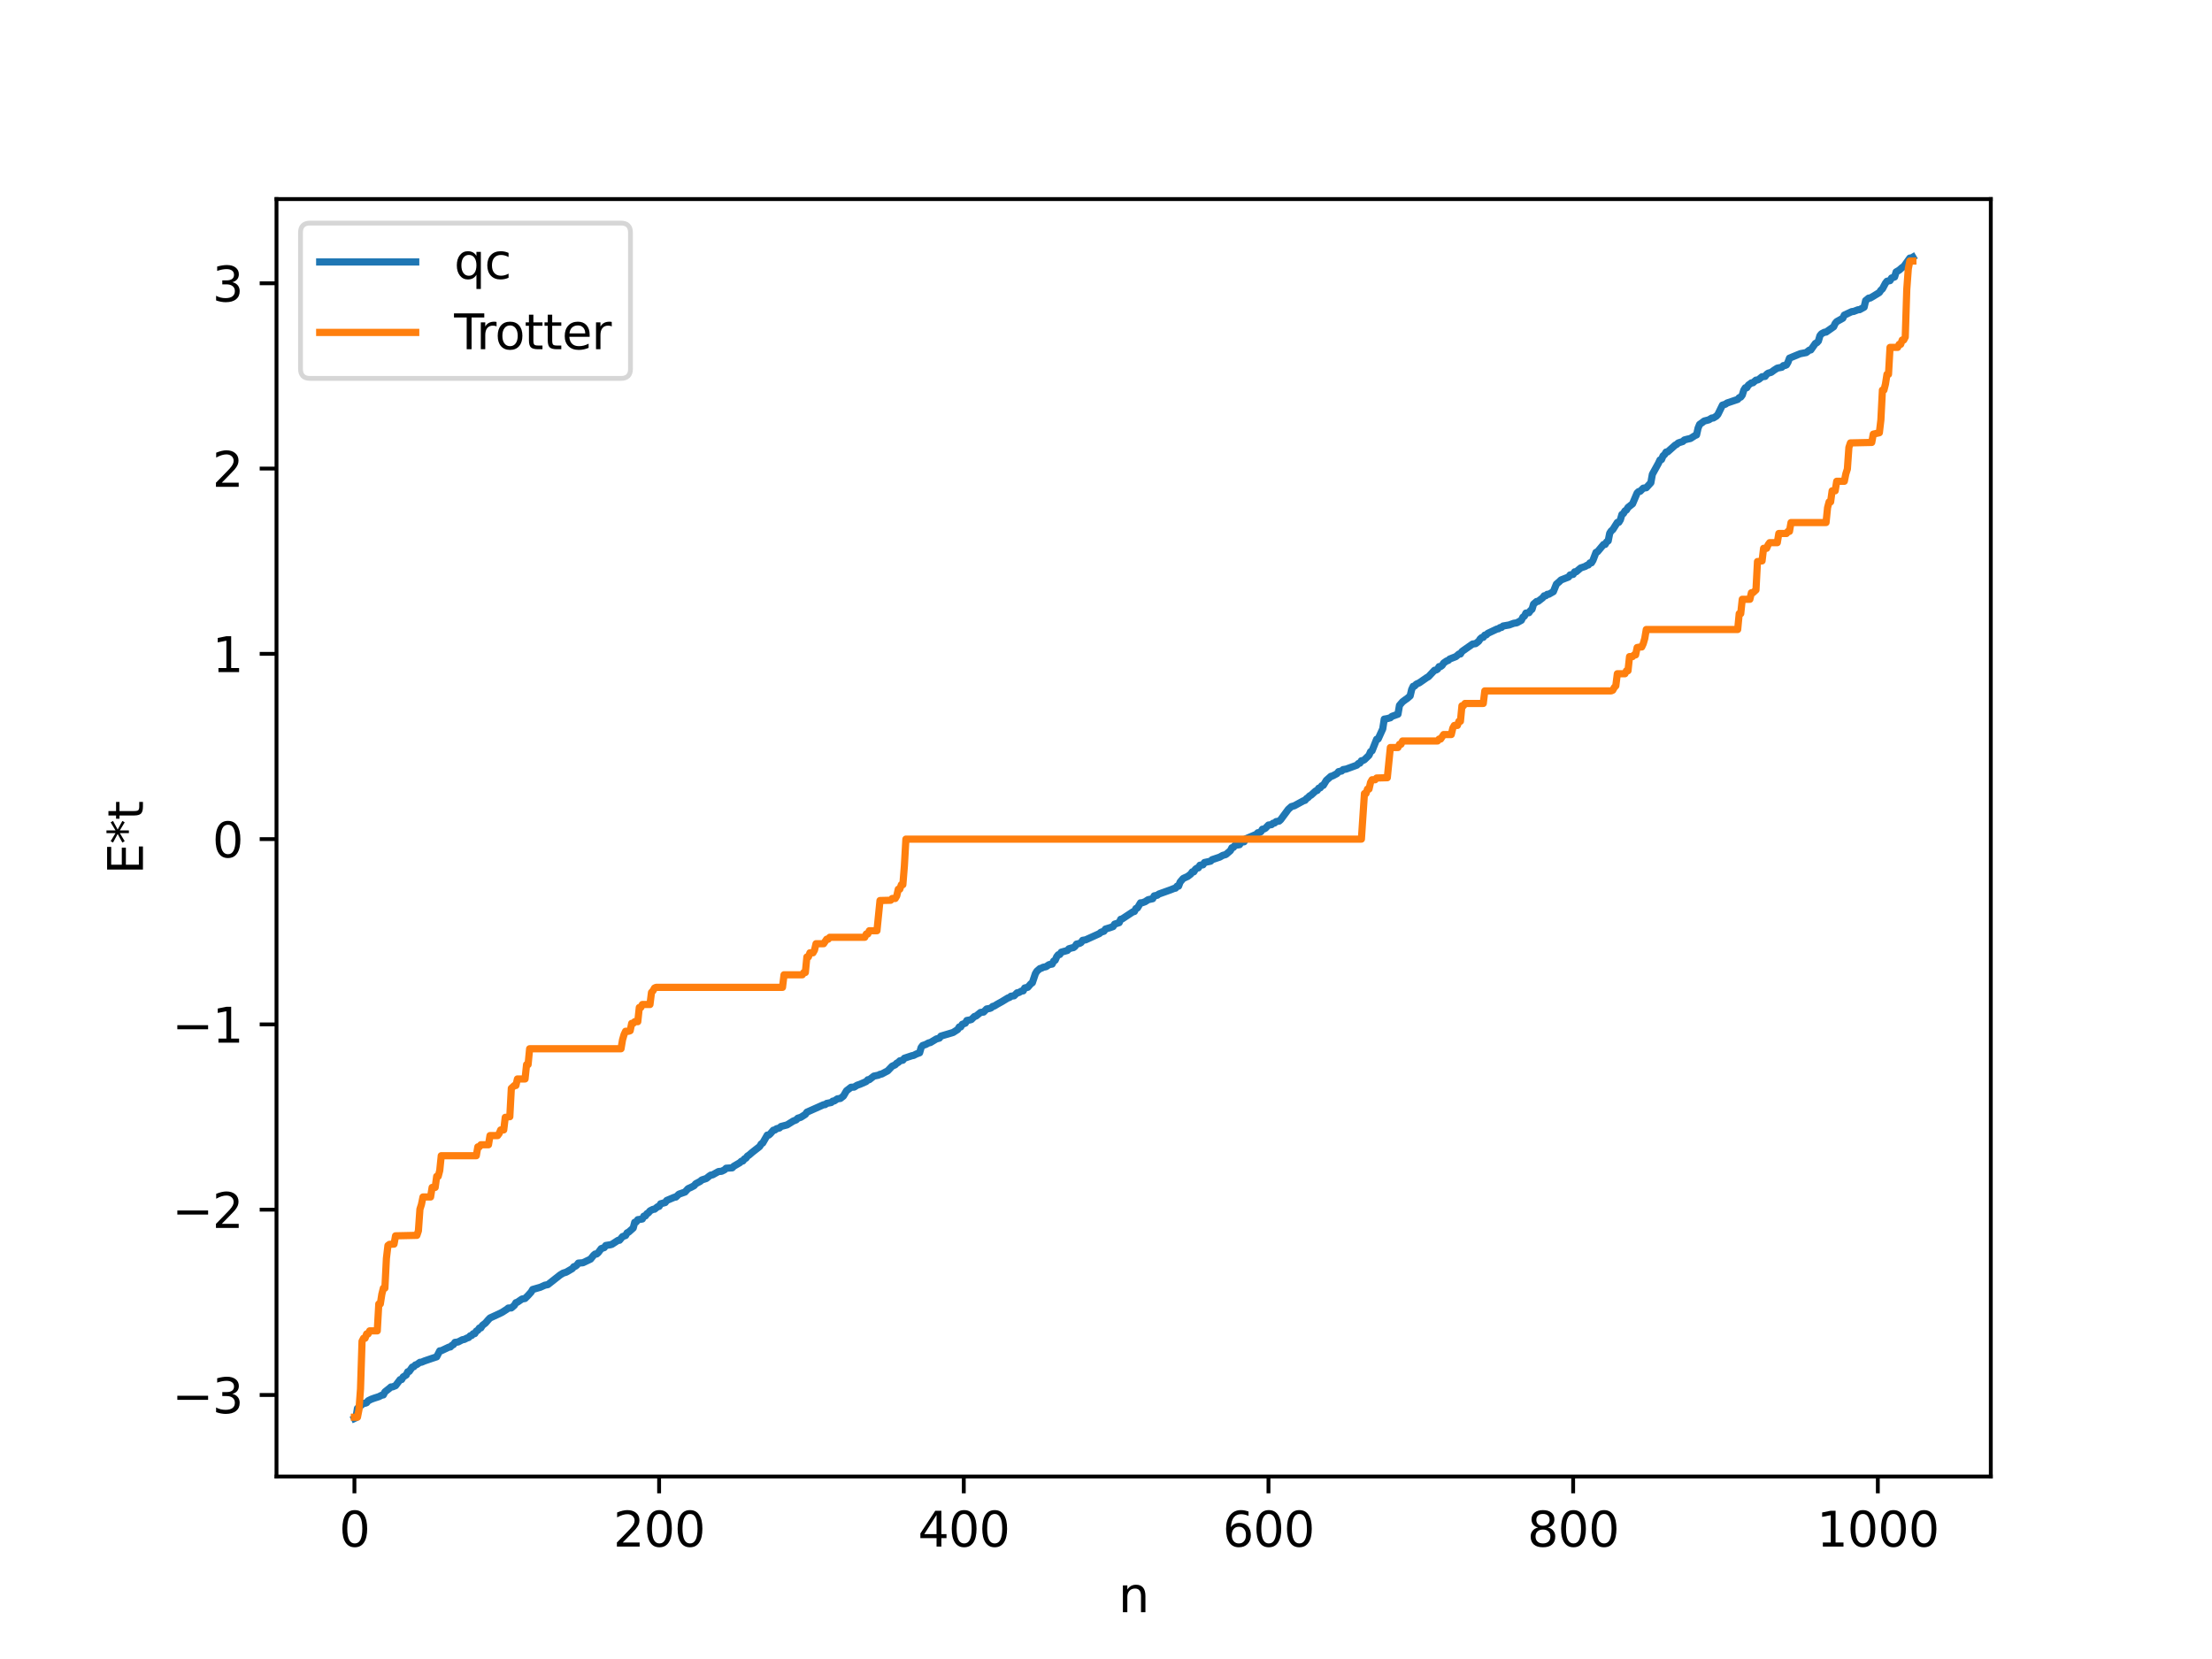 <?xml version="1.0" encoding="utf-8" standalone="no"?>
<!DOCTYPE svg PUBLIC "-//W3C//DTD SVG 1.1//EN"
  "http://www.w3.org/Graphics/SVG/1.1/DTD/svg11.dtd">
<svg xmlns:xlink="http://www.w3.org/1999/xlink" width="460.8pt" height="345.6pt" viewBox="0 0 460.8 345.6" xmlns="http://www.w3.org/2000/svg" version="1.1">
 <defs>
  <style type="text/css">*{stroke-linejoin: round; stroke-linecap: butt}</style>
 </defs>
 <g id="figure_1">
  <g id="patch_1">
   <path d="M 0 345.6 
L 460.8 345.6 
L 460.8 0 
L 0 0 
z
" style="fill: #ffffff"/>
  </g>
  <g id="axes_1">
   <g id="patch_2">
    <path d="M 57.6 307.584 
L 414.72 307.584 
L 414.72 41.472 
L 57.6 41.472 
z
" style="fill: #ffffff"/>
   </g>
   <g id="matplotlib.axis_1">
    <g id="xtick_1">
     <g id="line2d_1">
      <defs>
       <path id="m37f52a5fb8" d="M 0 0 
L 0 3.5 
" style="stroke: #000000; stroke-width: 0.8"/>
      </defs>
      <g>
       <use xlink:href="#m37f52a5fb8" x="73.833" y="307.584" style="stroke: #000000; stroke-width: 0.8"/>
      </g>
     </g>
     <g id="text_1">
      <!-- 0 -->
      <g transform="translate(70.651 322.182) scale(0.1 -0.1)">
       <defs>
        <path id="DejaVuSans-30" d="M 2034 4250 
Q 1547 4250 1301 3770 
Q 1056 3291 1056 2328 
Q 1056 1369 1301 889 
Q 1547 409 2034 409 
Q 2525 409 2770 889 
Q 3016 1369 3016 2328 
Q 3016 3291 2770 3770 
Q 2525 4250 2034 4250 
z
M 2034 4750 
Q 2819 4750 3233 4129 
Q 3647 3509 3647 2328 
Q 3647 1150 3233 529 
Q 2819 -91 2034 -91 
Q 1250 -91 836 529 
Q 422 1150 422 2328 
Q 422 3509 836 4129 
Q 1250 4750 2034 4750 
z
" transform="scale(0.016)"/>
       </defs>
       <use xlink:href="#DejaVuSans-30"/>
      </g>
     </g>
    </g>
    <g id="xtick_2">
     <g id="line2d_2">
      <g>
       <use xlink:href="#m37f52a5fb8" x="137.304" y="307.584" style="stroke: #000000; stroke-width: 0.8"/>
      </g>
     </g>
     <g id="text_2">
      <!-- 200 -->
      <g transform="translate(127.76 322.182) scale(0.1 -0.1)">
       <defs>
        <path id="DejaVuSans-32" d="M 1228 531 
L 3431 531 
L 3431 0 
L 469 0 
L 469 531 
Q 828 903 1448 1529 
Q 2069 2156 2228 2338 
Q 2531 2678 2651 2914 
Q 2772 3150 2772 3378 
Q 2772 3750 2511 3984 
Q 2250 4219 1831 4219 
Q 1534 4219 1204 4116 
Q 875 4013 500 3803 
L 500 4441 
Q 881 4594 1212 4672 
Q 1544 4750 1819 4750 
Q 2544 4750 2975 4387 
Q 3406 4025 3406 3419 
Q 3406 3131 3298 2873 
Q 3191 2616 2906 2266 
Q 2828 2175 2409 1742 
Q 1991 1309 1228 531 
z
" transform="scale(0.016)"/>
       </defs>
       <use xlink:href="#DejaVuSans-32"/>
       <use xlink:href="#DejaVuSans-30" x="63.623"/>
       <use xlink:href="#DejaVuSans-30" x="127.246"/>
      </g>
     </g>
    </g>
    <g id="xtick_3">
     <g id="line2d_3">
      <g>
       <use xlink:href="#m37f52a5fb8" x="200.775" y="307.584" style="stroke: #000000; stroke-width: 0.8"/>
      </g>
     </g>
     <g id="text_3">
      <!-- 400 -->
      <g transform="translate(191.231 322.182) scale(0.1 -0.1)">
       <defs>
        <path id="DejaVuSans-34" d="M 2419 4116 
L 825 1625 
L 2419 1625 
L 2419 4116 
z
M 2253 4666 
L 3047 4666 
L 3047 1625 
L 3713 1625 
L 3713 1100 
L 3047 1100 
L 3047 0 
L 2419 0 
L 2419 1100 
L 313 1100 
L 313 1709 
L 2253 4666 
z
" transform="scale(0.016)"/>
       </defs>
       <use xlink:href="#DejaVuSans-34"/>
       <use xlink:href="#DejaVuSans-30" x="63.623"/>
       <use xlink:href="#DejaVuSans-30" x="127.246"/>
      </g>
     </g>
    </g>
    <g id="xtick_4">
     <g id="line2d_4">
      <g>
       <use xlink:href="#m37f52a5fb8" x="264.246" y="307.584" style="stroke: #000000; stroke-width: 0.8"/>
      </g>
     </g>
     <g id="text_4">
      <!-- 600 -->
      <g transform="translate(254.702 322.182) scale(0.1 -0.1)">
       <defs>
        <path id="DejaVuSans-36" d="M 2113 2584 
Q 1688 2584 1439 2293 
Q 1191 2003 1191 1497 
Q 1191 994 1439 701 
Q 1688 409 2113 409 
Q 2538 409 2786 701 
Q 3034 994 3034 1497 
Q 3034 2003 2786 2293 
Q 2538 2584 2113 2584 
z
M 3366 4563 
L 3366 3988 
Q 3128 4100 2886 4159 
Q 2644 4219 2406 4219 
Q 1781 4219 1451 3797 
Q 1122 3375 1075 2522 
Q 1259 2794 1537 2939 
Q 1816 3084 2150 3084 
Q 2853 3084 3261 2657 
Q 3669 2231 3669 1497 
Q 3669 778 3244 343 
Q 2819 -91 2113 -91 
Q 1303 -91 875 529 
Q 447 1150 447 2328 
Q 447 3434 972 4092 
Q 1497 4750 2381 4750 
Q 2619 4750 2861 4703 
Q 3103 4656 3366 4563 
z
" transform="scale(0.016)"/>
       </defs>
       <use xlink:href="#DejaVuSans-36"/>
       <use xlink:href="#DejaVuSans-30" x="63.623"/>
       <use xlink:href="#DejaVuSans-30" x="127.246"/>
      </g>
     </g>
    </g>
    <g id="xtick_5">
     <g id="line2d_5">
      <g>
       <use xlink:href="#m37f52a5fb8" x="327.717" y="307.584" style="stroke: #000000; stroke-width: 0.8"/>
      </g>
     </g>
     <g id="text_5">
      <!-- 800 -->
      <g transform="translate(318.173 322.182) scale(0.1 -0.1)">
       <defs>
        <path id="DejaVuSans-38" d="M 2034 2216 
Q 1584 2216 1326 1975 
Q 1069 1734 1069 1313 
Q 1069 891 1326 650 
Q 1584 409 2034 409 
Q 2484 409 2743 651 
Q 3003 894 3003 1313 
Q 3003 1734 2745 1975 
Q 2488 2216 2034 2216 
z
M 1403 2484 
Q 997 2584 770 2862 
Q 544 3141 544 3541 
Q 544 4100 942 4425 
Q 1341 4750 2034 4750 
Q 2731 4750 3128 4425 
Q 3525 4100 3525 3541 
Q 3525 3141 3298 2862 
Q 3072 2584 2669 2484 
Q 3125 2378 3379 2068 
Q 3634 1759 3634 1313 
Q 3634 634 3220 271 
Q 2806 -91 2034 -91 
Q 1263 -91 848 271 
Q 434 634 434 1313 
Q 434 1759 690 2068 
Q 947 2378 1403 2484 
z
M 1172 3481 
Q 1172 3119 1398 2916 
Q 1625 2713 2034 2713 
Q 2441 2713 2670 2916 
Q 2900 3119 2900 3481 
Q 2900 3844 2670 4047 
Q 2441 4250 2034 4250 
Q 1625 4250 1398 4047 
Q 1172 3844 1172 3481 
z
" transform="scale(0.016)"/>
       </defs>
       <use xlink:href="#DejaVuSans-38"/>
       <use xlink:href="#DejaVuSans-30" x="63.623"/>
       <use xlink:href="#DejaVuSans-30" x="127.246"/>
      </g>
     </g>
    </g>
    <g id="xtick_6">
     <g id="line2d_6">
      <g>
       <use xlink:href="#m37f52a5fb8" x="391.188" y="307.584" style="stroke: #000000; stroke-width: 0.8"/>
      </g>
     </g>
     <g id="text_6">
      <!-- 1000 -->
      <g transform="translate(378.463 322.182) scale(0.1 -0.1)">
       <defs>
        <path id="DejaVuSans-31" d="M 794 531 
L 1825 531 
L 1825 4091 
L 703 3866 
L 703 4441 
L 1819 4666 
L 2450 4666 
L 2450 531 
L 3481 531 
L 3481 0 
L 794 0 
L 794 531 
z
" transform="scale(0.016)"/>
       </defs>
       <use xlink:href="#DejaVuSans-31"/>
       <use xlink:href="#DejaVuSans-30" x="63.623"/>
       <use xlink:href="#DejaVuSans-30" x="127.246"/>
       <use xlink:href="#DejaVuSans-30" x="190.869"/>
      </g>
     </g>
    </g>
    <g id="text_7">
     <!-- n -->
     <g transform="translate(232.991 335.861) scale(0.1 -0.1)">
      <defs>
       <path id="DejaVuSans-6e" d="M 3513 2113 
L 3513 0 
L 2938 0 
L 2938 2094 
Q 2938 2591 2744 2837 
Q 2550 3084 2163 3084 
Q 1697 3084 1428 2787 
Q 1159 2491 1159 1978 
L 1159 0 
L 581 0 
L 581 3500 
L 1159 3500 
L 1159 2956 
Q 1366 3272 1645 3428 
Q 1925 3584 2291 3584 
Q 2894 3584 3203 3211 
Q 3513 2838 3513 2113 
z
" transform="scale(0.016)"/>
      </defs>
      <use xlink:href="#DejaVuSans-6e"/>
     </g>
    </g>
   </g>
   <g id="matplotlib.axis_2">
    <g id="ytick_1">
     <g id="line2d_7">
      <defs>
       <path id="m33315c668c" d="M 0 0 
L -3.5 0 
" style="stroke: #000000; stroke-width: 0.8"/>
      </defs>
      <g>
       <use xlink:href="#m33315c668c" x="57.6" y="290.599" style="stroke: #000000; stroke-width: 0.8"/>
      </g>
     </g>
     <g id="text_8">
      <!-- −3 -->
      <g transform="translate(35.858 294.398) scale(0.1 -0.1)">
       <defs>
        <path id="DejaVuSans-2212" d="M 678 2272 
L 4684 2272 
L 4684 1741 
L 678 1741 
L 678 2272 
z
" transform="scale(0.016)"/>
        <path id="DejaVuSans-33" d="M 2597 2516 
Q 3050 2419 3304 2112 
Q 3559 1806 3559 1356 
Q 3559 666 3084 287 
Q 2609 -91 1734 -91 
Q 1441 -91 1130 -33 
Q 819 25 488 141 
L 488 750 
Q 750 597 1062 519 
Q 1375 441 1716 441 
Q 2309 441 2620 675 
Q 2931 909 2931 1356 
Q 2931 1769 2642 2001 
Q 2353 2234 1838 2234 
L 1294 2234 
L 1294 2753 
L 1863 2753 
Q 2328 2753 2575 2939 
Q 2822 3125 2822 3475 
Q 2822 3834 2567 4026 
Q 2313 4219 1838 4219 
Q 1578 4219 1281 4162 
Q 984 4106 628 3988 
L 628 4550 
Q 988 4650 1302 4700 
Q 1616 4750 1894 4750 
Q 2613 4750 3031 4423 
Q 3450 4097 3450 3541 
Q 3450 3153 3228 2886 
Q 3006 2619 2597 2516 
z
" transform="scale(0.016)"/>
       </defs>
       <use xlink:href="#DejaVuSans-2212"/>
       <use xlink:href="#DejaVuSans-33" x="83.789"/>
      </g>
     </g>
    </g>
    <g id="ytick_2">
     <g id="line2d_8">
      <g>
       <use xlink:href="#m33315c668c" x="57.6" y="252.001" style="stroke: #000000; stroke-width: 0.8"/>
      </g>
     </g>
     <g id="text_9">
      <!-- −2 -->
      <g transform="translate(35.858 255.8) scale(0.1 -0.1)">
       <use xlink:href="#DejaVuSans-2212"/>
       <use xlink:href="#DejaVuSans-32" x="83.789"/>
      </g>
     </g>
    </g>
    <g id="ytick_3">
     <g id="line2d_9">
      <g>
       <use xlink:href="#m33315c668c" x="57.6" y="213.403" style="stroke: #000000; stroke-width: 0.8"/>
      </g>
     </g>
     <g id="text_10">
      <!-- −1 -->
      <g transform="translate(35.858 217.202) scale(0.1 -0.1)">
       <use xlink:href="#DejaVuSans-2212"/>
       <use xlink:href="#DejaVuSans-31" x="83.789"/>
      </g>
     </g>
    </g>
    <g id="ytick_4">
     <g id="line2d_10">
      <g>
       <use xlink:href="#m33315c668c" x="57.6" y="174.805" style="stroke: #000000; stroke-width: 0.8"/>
      </g>
     </g>
     <g id="text_11">
      <!-- 0 -->
      <g transform="translate(44.237 178.604) scale(0.1 -0.1)">
       <use xlink:href="#DejaVuSans-30"/>
      </g>
     </g>
    </g>
    <g id="ytick_5">
     <g id="line2d_11">
      <g>
       <use xlink:href="#m33315c668c" x="57.6" y="136.207" style="stroke: #000000; stroke-width: 0.8"/>
      </g>
     </g>
     <g id="text_12">
      <!-- 1 -->
      <g transform="translate(44.237 140.006) scale(0.1 -0.1)">
       <use xlink:href="#DejaVuSans-31"/>
      </g>
     </g>
    </g>
    <g id="ytick_6">
     <g id="line2d_12">
      <g>
       <use xlink:href="#m33315c668c" x="57.6" y="97.609" style="stroke: #000000; stroke-width: 0.8"/>
      </g>
     </g>
     <g id="text_13">
      <!-- 2 -->
      <g transform="translate(44.237 101.408) scale(0.1 -0.1)">
       <use xlink:href="#DejaVuSans-32"/>
      </g>
     </g>
    </g>
    <g id="ytick_7">
     <g id="line2d_13">
      <g>
       <use xlink:href="#m33315c668c" x="57.6" y="59.01" style="stroke: #000000; stroke-width: 0.8"/>
      </g>
     </g>
     <g id="text_14">
      <!-- 3 -->
      <g transform="translate(44.237 62.81) scale(0.1 -0.1)">
       <use xlink:href="#DejaVuSans-33"/>
      </g>
     </g>
    </g>
    <g id="text_15">
     <!-- E*t -->
     <g transform="translate(29.778 182.148) rotate(-90) scale(0.1 -0.1)">
      <defs>
       <path id="DejaVuSans-45" d="M 628 4666 
L 3578 4666 
L 3578 4134 
L 1259 4134 
L 1259 2753 
L 3481 2753 
L 3481 2222 
L 1259 2222 
L 1259 531 
L 3634 531 
L 3634 0 
L 628 0 
L 628 4666 
z
" transform="scale(0.016)"/>
       <path id="DejaVuSans-2a" d="M 3009 3897 
L 1888 3291 
L 3009 2681 
L 2828 2375 
L 1778 3009 
L 1778 1831 
L 1422 1831 
L 1422 3009 
L 372 2375 
L 191 2681 
L 1313 3291 
L 191 3897 
L 372 4206 
L 1422 3572 
L 1422 4750 
L 1778 4750 
L 1778 3572 
L 2828 4206 
L 3009 3897 
z
" transform="scale(0.016)"/>
       <path id="DejaVuSans-74" d="M 1172 4494 
L 1172 3500 
L 2356 3500 
L 2356 3053 
L 1172 3053 
L 1172 1153 
Q 1172 725 1289 603 
Q 1406 481 1766 481 
L 2356 481 
L 2356 0 
L 1766 0 
Q 1100 0 847 248 
Q 594 497 594 1153 
L 594 3053 
L 172 3053 
L 172 3500 
L 594 3500 
L 594 4494 
L 1172 4494 
z
" transform="scale(0.016)"/>
      </defs>
      <use xlink:href="#DejaVuSans-45"/>
      <use xlink:href="#DejaVuSans-2a" x="63.184"/>
      <use xlink:href="#DejaVuSans-74" x="113.184"/>
     </g>
    </g>
   </g>
   <g id="line2d_14">
    <path d="M 73.833 295.488 
L 74.15 295.339 
L 74.467 293.381 
L 75.737 292.333 
L 76.054 292.329 
L 76.372 292.208 
L 76.689 291.811 
L 77.324 291.492 
L 77.958 291.26 
L 78.91 290.955 
L 79.545 290.636 
L 79.862 290.583 
L 80.18 289.961 
L 81.132 289.209 
L 81.449 288.929 
L 81.767 288.915 
L 82.401 288.659 
L 83.353 287.4 
L 83.671 287.381 
L 83.988 286.832 
L 84.623 286.439 
L 84.94 285.765 
L 85.258 285.685 
L 85.892 284.783 
L 86.21 284.706 
L 86.527 284.349 
L 86.844 284.251 
L 87.479 283.791 
L 87.796 283.778 
L 88.431 283.509 
L 89.7 283.073 
L 90.97 282.649 
L 91.605 281.407 
L 91.922 281.386 
L 93.509 280.634 
L 93.826 280.59 
L 94.143 280.261 
L 94.461 280.104 
L 94.778 279.641 
L 95.413 279.565 
L 96.365 279.071 
L 96.682 279.045 
L 97.317 278.724 
L 97.634 278.63 
L 97.952 278.275 
L 98.269 278.201 
L 98.586 277.838 
L 98.904 277.818 
L 99.221 277.289 
L 99.539 277.127 
L 99.856 276.658 
L 100.173 276.63 
L 100.491 276.111 
L 101.125 275.622 
L 101.76 274.89 
L 102.077 274.56 
L 103.981 273.684 
L 104.616 273.37 
L 105.568 272.756 
L 105.886 272.493 
L 106.52 272.464 
L 107.155 271.924 
L 107.472 271.371 
L 107.79 271.267 
L 108.742 270.609 
L 109.377 270.496 
L 110.011 269.863 
L 110.646 269.159 
L 110.963 268.622 
L 112.55 268.164 
L 113.502 267.733 
L 114.137 267.604 
L 116.676 265.603 
L 117.31 265.215 
L 117.945 265.018 
L 119.215 264.281 
L 119.532 263.883 
L 119.849 263.788 
L 120.167 263.544 
L 120.484 263.129 
L 121.436 263.051 
L 123.023 262.297 
L 123.658 261.506 
L 123.975 261.236 
L 124.292 261.229 
L 124.61 260.958 
L 125.244 260.11 
L 125.879 259.898 
L 126.196 259.457 
L 127.148 259.303 
L 127.466 259.219 
L 128.735 258.393 
L 129.053 258.367 
L 129.687 257.605 
L 130.322 257.381 
L 130.639 256.818 
L 130.957 256.67 
L 131.909 255.82 
L 132.226 254.619 
L 132.543 254.55 
L 132.861 254.08 
L 133.496 253.995 
L 133.813 253.934 
L 134.13 253.338 
L 134.448 253.301 
L 134.765 252.827 
L 135.082 252.664 
L 135.4 252.249 
L 136.034 251.924 
L 136.352 251.901 
L 136.986 251.39 
L 137.304 251.317 
L 137.621 250.772 
L 138.573 250.512 
L 138.891 250.081 
L 140.477 249.41 
L 140.795 249.368 
L 141.429 248.77 
L 142.699 248.323 
L 143.334 247.625 
L 143.968 247.337 
L 144.603 247.001 
L 144.92 246.604 
L 145.872 246.098 
L 146.19 245.809 
L 147.142 245.501 
L 147.777 244.986 
L 148.094 244.781 
L 148.411 244.758 
L 149.681 244.05 
L 150.315 244.001 
L 150.95 243.684 
L 151.267 243.363 
L 152.537 243.28 
L 152.854 242.953 
L 154.124 242.21 
L 154.441 241.91 
L 154.758 241.849 
L 155.076 241.419 
L 155.393 241.272 
L 155.71 240.828 
L 156.028 240.634 
L 156.662 240.084 
L 158.249 238.842 
L 158.567 238.309 
L 158.884 238.116 
L 159.836 236.462 
L 160.153 236.456 
L 160.471 236.179 
L 161.105 235.443 
L 161.423 235.404 
L 161.74 235.142 
L 162.375 234.979 
L 162.692 234.669 
L 163.962 234.336 
L 165.231 233.544 
L 165.866 233.293 
L 166.183 232.952 
L 166.818 232.754 
L 167.77 232.149 
L 168.087 231.687 
L 171.578 230.131 
L 171.896 230.113 
L 172.213 229.863 
L 173.165 229.672 
L 173.482 229.388 
L 173.8 229.343 
L 174.434 228.914 
L 175.069 228.824 
L 175.704 228.329 
L 176.339 227.229 
L 177.291 226.495 
L 177.925 226.463 
L 178.56 226.072 
L 179.195 225.853 
L 180.464 225.296 
L 180.781 224.933 
L 181.099 224.91 
L 182.051 224.169 
L 183.003 223.977 
L 183.32 223.792 
L 183.638 223.757 
L 184.59 223.251 
L 184.907 223.096 
L 185.859 222.099 
L 186.494 221.817 
L 186.811 221.465 
L 187.129 221.331 
L 187.446 220.989 
L 188.081 220.858 
L 188.398 220.448 
L 189.985 219.921 
L 190.302 219.868 
L 190.937 219.549 
L 191.572 219.318 
L 191.889 218.215 
L 192.206 217.801 
L 192.841 217.584 
L 193.476 217.241 
L 193.793 217.196 
L 195.062 216.434 
L 195.697 216.258 
L 196.015 215.837 
L 198.553 215.08 
L 199.505 214.469 
L 199.823 213.934 
L 200.14 213.926 
L 200.458 213.384 
L 201.092 213.149 
L 201.41 212.582 
L 202.044 212.474 
L 202.362 212.377 
L 202.996 211.749 
L 203.314 211.673 
L 204.266 210.91 
L 204.9 210.831 
L 205.535 210.184 
L 206.17 210.077 
L 206.487 209.946 
L 206.805 209.647 
L 207.122 209.58 
L 207.757 209.189 
L 208.709 208.662 
L 209.978 207.889 
L 210.296 207.797 
L 210.613 207.527 
L 211.248 207.445 
L 211.882 206.821 
L 212.2 206.792 
L 212.834 206.437 
L 213.152 206.413 
L 213.469 205.807 
L 214.104 205.671 
L 214.739 204.944 
L 215.056 204.721 
L 215.691 202.834 
L 216.008 202.316 
L 216.643 201.767 
L 216.96 201.696 
L 217.277 201.51 
L 217.912 201.376 
L 218.547 200.943 
L 219.181 200.836 
L 219.499 200.21 
L 219.816 200.036 
L 220.134 199.304 
L 220.451 198.901 
L 220.768 198.838 
L 221.086 198.353 
L 222.355 198.001 
L 222.672 197.644 
L 223.307 197.46 
L 223.624 197.404 
L 223.942 197.16 
L 224.259 196.672 
L 224.894 196.526 
L 225.211 196.348 
L 225.529 195.891 
L 226.163 195.786 
L 229.02 194.487 
L 229.337 194.201 
L 229.972 193.994 
L 230.289 193.537 
L 231.241 193.249 
L 231.876 193.022 
L 232.193 192.516 
L 233.145 192.206 
L 233.462 191.504 
L 233.78 191.421 
L 236.001 189.955 
L 236.319 189.879 
L 236.636 189.259 
L 236.953 189.141 
L 237.588 188.078 
L 237.905 188.074 
L 238.54 187.846 
L 239.175 187.427 
L 240.127 187.217 
L 240.444 186.625 
L 241.079 186.496 
L 241.396 186.25 
L 243.935 185.339 
L 244.57 185.078 
L 244.887 185.018 
L 245.205 184.603 
L 245.522 184.598 
L 245.839 183.751 
L 246.474 183.005 
L 247.426 182.57 
L 248.061 182.081 
L 248.378 181.622 
L 248.696 181.613 
L 249.013 181.092 
L 249.33 180.853 
L 249.648 180.789 
L 249.965 180.243 
L 250.6 180.158 
L 250.917 179.673 
L 252.186 179.4 
L 252.504 179.087 
L 254.091 178.553 
L 254.725 178.193 
L 255.36 178.016 
L 256.312 177.211 
L 256.629 176.598 
L 256.947 176.521 
L 257.264 176.107 
L 258.216 175.962 
L 258.534 175.445 
L 259.168 175.357 
L 259.486 174.755 
L 261.707 173.807 
L 262.024 173.476 
L 262.342 173.438 
L 262.659 173.267 
L 262.977 172.742 
L 263.294 172.71 
L 263.611 172.53 
L 264.246 171.873 
L 264.881 171.79 
L 265.198 171.5 
L 265.515 171.448 
L 265.833 171.155 
L 266.467 171.049 
L 266.785 170.759 
L 268.372 168.61 
L 269.006 168.036 
L 269.641 167.852 
L 271.545 166.813 
L 271.862 166.725 
L 272.18 166.34 
L 272.497 166.151 
L 272.815 165.801 
L 273.132 165.631 
L 274.084 164.765 
L 274.401 164.666 
L 274.719 164.19 
L 275.036 164.116 
L 275.353 163.684 
L 275.671 163.6 
L 276.305 162.56 
L 277.258 161.719 
L 277.575 161.65 
L 278.527 161.145 
L 278.844 160.749 
L 279.479 160.62 
L 279.796 160.321 
L 280.431 160.214 
L 281.7 159.749 
L 282.653 159.398 
L 282.97 159.054 
L 283.287 158.979 
L 283.605 158.482 
L 283.922 158.434 
L 284.239 158.257 
L 285.191 157.337 
L 285.509 156.6 
L 285.826 156.402 
L 286.778 154.001 
L 287.096 153.938 
L 288.048 151.839 
L 288.365 149.806 
L 289 149.699 
L 289.634 149.526 
L 289.952 149.239 
L 291.221 148.779 
L 291.539 146.939 
L 292.173 146.198 
L 292.808 145.726 
L 293.125 145.516 
L 293.76 144.966 
L 294.077 143.637 
L 294.395 142.965 
L 294.712 142.896 
L 295.029 142.532 
L 295.664 142.241 
L 297.251 141.142 
L 297.568 140.977 
L 298.838 139.629 
L 299.155 139.585 
L 299.472 139.385 
L 299.79 138.863 
L 300.107 138.85 
L 300.424 138.618 
L 300.742 138.117 
L 301.377 137.682 
L 301.694 137.583 
L 302.011 137.278 
L 303.281 136.789 
L 303.915 136.247 
L 304.233 136.236 
L 304.55 135.718 
L 306.772 134.162 
L 307.406 134.077 
L 308.041 133.578 
L 308.358 133.088 
L 308.676 132.819 
L 308.993 132.765 
L 309.31 132.308 
L 309.628 132.254 
L 309.945 131.933 
L 311.849 131.035 
L 312.167 130.981 
L 312.484 130.736 
L 312.801 130.702 
L 313.119 130.411 
L 314.388 130.19 
L 315.34 129.84 
L 315.975 129.743 
L 316.927 129.216 
L 317.244 128.573 
L 317.562 128.356 
L 317.879 127.715 
L 318.514 127.634 
L 318.831 127.179 
L 319.148 126.922 
L 319.466 125.85 
L 320.1 125.303 
L 320.418 125.269 
L 321.37 124.533 
L 321.687 124.112 
L 322.005 124.105 
L 322.322 123.806 
L 322.639 123.796 
L 323.591 123.254 
L 324.226 121.682 
L 324.861 121.147 
L 325.178 120.824 
L 326.765 120.201 
L 327.082 119.766 
L 327.717 119.655 
L 328.034 119.119 
L 328.352 119.106 
L 328.986 118.569 
L 329.304 118.304 
L 330.256 117.986 
L 330.573 117.765 
L 330.891 117.691 
L 331.208 117.262 
L 331.525 117.25 
L 331.843 116.725 
L 332.477 115.069 
L 332.795 114.934 
L 334.064 113.417 
L 334.381 113.414 
L 334.699 112.879 
L 335.016 112.68 
L 335.334 111.076 
L 335.651 110.596 
L 335.968 110.34 
L 336.92 108.838 
L 337.238 108.797 
L 337.555 108.276 
L 337.872 107.176 
L 338.19 106.973 
L 338.507 106.435 
L 338.824 106.237 
L 339.142 105.711 
L 340.094 104.948 
L 341.046 102.697 
L 341.363 102.406 
L 341.681 102.342 
L 342.315 101.699 
L 342.95 101.601 
L 343.902 100.555 
L 344.22 98.797 
L 345.489 96.493 
L 345.806 95.814 
L 346.124 95.731 
L 346.441 94.964 
L 346.758 94.707 
L 347.076 94.17 
L 347.393 94.137 
L 348.98 92.723 
L 349.297 92.566 
L 349.615 92.271 
L 350.567 91.966 
L 350.884 91.652 
L 351.519 91.481 
L 352.153 91.344 
L 353.105 90.732 
L 353.423 90.6 
L 353.74 89.182 
L 354.058 88.416 
L 354.692 87.963 
L 355.01 87.709 
L 355.962 87.468 
L 356.596 87.085 
L 356.914 87.075 
L 357.548 86.692 
L 357.866 86.336 
L 358.818 84.397 
L 359.453 84.195 
L 359.77 83.958 
L 361.991 83.208 
L 362.309 82.844 
L 362.626 82.721 
L 362.943 82.308 
L 363.261 81.287 
L 363.578 80.779 
L 363.896 80.765 
L 364.213 80.232 
L 364.848 79.762 
L 365.165 79.738 
L 365.8 79.19 
L 366.117 79.163 
L 366.434 79.003 
L 367.069 78.48 
L 367.704 78.412 
L 368.021 77.979 
L 368.339 77.744 
L 368.973 77.562 
L 369.608 77.095 
L 370.243 76.691 
L 371.195 76.503 
L 371.512 76.157 
L 371.829 76.149 
L 372.147 76.016 
L 372.464 75.469 
L 372.781 74.611 
L 375.003 73.688 
L 376.272 73.444 
L 376.907 72.944 
L 377.224 72.894 
L 378.177 71.542 
L 378.494 71.386 
L 378.811 71.033 
L 379.129 69.926 
L 379.446 69.538 
L 380.081 69.202 
L 380.398 69.181 
L 381.985 68.067 
L 382.302 67.379 
L 382.62 67.003 
L 383.889 66.29 
L 384.206 65.637 
L 385.793 64.901 
L 386.11 64.894 
L 387.062 64.528 
L 387.38 64.513 
L 388.332 63.992 
L 388.649 62.616 
L 389.284 62.102 
L 389.601 62.083 
L 390.236 61.717 
L 391.505 60.936 
L 391.823 60.453 
L 392.14 60.188 
L 392.775 58.997 
L 393.092 58.591 
L 393.727 58.459 
L 394.044 57.915 
L 394.679 57.697 
L 394.996 56.648 
L 395.631 56.279 
L 396.266 55.728 
L 396.583 55.536 
L 397.853 53.762 
L 398.17 53.755 
L 398.487 53.568 
L 398.487 53.568 
" clip-path="url(#p865d3d4929)" style="fill: none; stroke: #1f77b4; stroke-width: 1.5; stroke-linecap: square"/>
   </g>
   <g id="line2d_15">
    <path d="M 73.833 295.23 
L 74.467 295.23 
L 74.785 293.628 
L 75.102 289.339 
L 75.42 279.393 
L 75.737 278.783 
L 76.054 278.783 
L 76.372 277.882 
L 76.689 277.882 
L 77.006 277.244 
L 78.593 277.244 
L 78.91 271.633 
L 79.228 271.633 
L 79.545 269.602 
L 79.862 268.347 
L 80.18 268.347 
L 80.497 262.142 
L 80.815 259.461 
L 81.132 259.222 
L 82.084 259.171 
L 82.401 257.443 
L 86.844 257.345 
L 87.162 256.398 
L 87.479 251.902 
L 87.796 250.908 
L 88.114 249.352 
L 89.7 249.352 
L 90.018 247.363 
L 90.653 247.363 
L 90.97 245.053 
L 91.287 245.053 
L 91.605 243.85 
L 91.922 240.754 
L 99.221 240.754 
L 99.539 238.91 
L 99.856 238.91 
L 100.173 238.474 
L 101.76 238.474 
L 102.077 236.562 
L 103.664 236.562 
L 103.981 236.131 
L 104.299 235.385 
L 104.934 235.385 
L 105.251 232.763 
L 105.568 232.763 
L 105.886 232.631 
L 106.203 232.631 
L 106.52 226.714 
L 107.155 226.13 
L 107.472 226.13 
L 107.79 224.767 
L 109.377 224.767 
L 109.694 221.777 
L 110.011 221.777 
L 110.329 218.474 
L 129.37 218.474 
L 129.687 216.596 
L 130.005 215.514 
L 130.322 214.831 
L 130.957 214.831 
L 131.274 214.718 
L 131.591 213.183 
L 131.909 213.183 
L 132.226 212.832 
L 132.861 212.832 
L 133.178 209.876 
L 133.496 209.876 
L 133.813 209.257 
L 135.4 209.257 
L 135.717 206.736 
L 136.034 206.396 
L 136.352 205.827 
L 136.669 205.683 
L 163.01 205.683 
L 163.327 203.067 
L 167.135 203.067 
L 167.453 202.589 
L 167.77 202.589 
L 168.087 199.351 
L 168.405 199.351 
L 168.722 198.486 
L 169.357 198.486 
L 169.674 197.929 
L 169.991 196.593 
L 171.578 196.593 
L 172.213 195.651 
L 172.53 195.651 
L 172.848 195.251 
L 180.147 195.251 
L 180.464 194.563 
L 180.781 194.563 
L 181.099 193.889 
L 182.686 193.889 
L 183.32 187.595 
L 185.542 187.539 
L 185.859 187.173 
L 186.494 187.173 
L 186.811 186.621 
L 187.129 185.237 
L 187.446 185.237 
L 187.763 184.3 
L 188.081 184.3 
L 188.398 180.386 
L 188.715 174.805 
L 283.605 174.805 
L 284.239 165.31 
L 284.557 165.31 
L 284.874 164.373 
L 285.191 164.373 
L 285.509 162.989 
L 285.826 162.436 
L 286.461 162.436 
L 286.778 162.071 
L 289 162.015 
L 289.634 155.721 
L 291.221 155.721 
L 291.539 155.046 
L 291.856 155.046 
L 292.173 154.358 
L 299.472 154.358 
L 299.79 153.959 
L 300.107 153.959 
L 300.742 153.017 
L 302.329 153.017 
L 302.646 151.681 
L 302.963 151.123 
L 303.598 151.123 
L 303.915 150.259 
L 304.233 150.259 
L 304.55 147.021 
L 304.867 147.021 
L 305.185 146.543 
L 308.993 146.543 
L 309.31 143.926 
L 335.651 143.926 
L 335.968 143.783 
L 336.286 143.214 
L 336.603 142.874 
L 336.92 140.353 
L 338.507 140.353 
L 338.824 139.734 
L 339.142 139.734 
L 339.459 136.778 
L 340.094 136.778 
L 340.411 136.427 
L 340.729 136.427 
L 341.046 134.891 
L 341.681 134.779 
L 341.998 134.779 
L 342.315 134.095 
L 342.633 133.013 
L 342.95 131.136 
L 361.991 131.136 
L 362.309 127.833 
L 362.626 127.833 
L 362.943 124.842 
L 364.53 124.842 
L 364.848 123.48 
L 365.165 123.48 
L 365.8 122.895 
L 366.117 116.978 
L 366.434 116.978 
L 366.752 116.846 
L 367.069 116.846 
L 367.386 114.224 
L 368.021 114.224 
L 368.339 113.479 
L 368.656 113.048 
L 370.243 113.048 
L 370.56 111.136 
L 372.147 111.136 
L 372.464 110.7 
L 372.781 110.7 
L 373.099 108.855 
L 380.398 108.855 
L 380.715 105.76 
L 381.033 104.556 
L 381.35 104.556 
L 381.667 102.246 
L 382.302 102.246 
L 382.62 100.258 
L 384.206 100.258 
L 384.524 98.701 
L 384.841 97.707 
L 385.158 93.211 
L 385.476 92.265 
L 389.919 92.167 
L 390.236 90.438 
L 391.505 90.149 
L 391.823 87.467 
L 392.14 81.263 
L 392.458 81.263 
L 392.775 80.008 
L 393.092 77.977 
L 393.41 77.977 
L 393.727 72.366 
L 395.314 72.366 
L 395.631 71.728 
L 395.948 71.728 
L 396.266 70.827 
L 396.583 70.827 
L 396.9 70.217 
L 397.218 60.271 
L 397.535 55.982 
L 397.853 54.379 
L 398.487 54.379 
L 398.487 54.379 
" clip-path="url(#p865d3d4929)" style="fill: none; stroke: #ff7f0e; stroke-width: 1.5; stroke-linecap: square"/>
   </g>
   <g id="patch_3">
    <path d="M 57.6 307.584 
L 57.6 41.472 
" style="fill: none; stroke: #000000; stroke-width: 0.8; stroke-linejoin: miter; stroke-linecap: square"/>
   </g>
   <g id="patch_4">
    <path d="M 414.72 307.584 
L 414.72 41.472 
" style="fill: none; stroke: #000000; stroke-width: 0.8; stroke-linejoin: miter; stroke-linecap: square"/>
   </g>
   <g id="patch_5">
    <path d="M 57.6 307.584 
L 414.72 307.584 
" style="fill: none; stroke: #000000; stroke-width: 0.8; stroke-linejoin: miter; stroke-linecap: square"/>
   </g>
   <g id="patch_6">
    <path d="M 57.6 41.472 
L 414.72 41.472 
" style="fill: none; stroke: #000000; stroke-width: 0.8; stroke-linejoin: miter; stroke-linecap: square"/>
   </g>
   <g id="legend_1">
    <g id="patch_7">
     <path d="M 64.6 78.828 
L 129.342 78.828 
Q 131.342 78.828 131.342 76.828 
L 131.342 48.472 
Q 131.342 46.472 129.342 46.472 
L 64.6 46.472 
Q 62.6 46.472 62.6 48.472 
L 62.6 76.828 
Q 62.6 78.828 64.6 78.828 
z
" style="fill: #ffffff; opacity: 0.8; stroke: #cccccc; stroke-linejoin: miter"/>
    </g>
    <g id="line2d_16">
     <path d="M 66.6 54.57 
L 76.6 54.57 
L 86.6 54.57 
" style="fill: none; stroke: #1f77b4; stroke-width: 1.5; stroke-linecap: square"/>
    </g>
    <g id="text_16">
     <!-- qc -->
     <g transform="translate(94.6 58.07) scale(0.1 -0.1)">
      <defs>
       <path id="DejaVuSans-71" d="M 947 1747 
Q 947 1113 1208 752 
Q 1469 391 1925 391 
Q 2381 391 2643 752 
Q 2906 1113 2906 1747 
Q 2906 2381 2643 2742 
Q 2381 3103 1925 3103 
Q 1469 3103 1208 2742 
Q 947 2381 947 1747 
z
M 2906 525 
Q 2725 213 2448 61 
Q 2172 -91 1784 -91 
Q 1150 -91 751 415 
Q 353 922 353 1747 
Q 353 2572 751 3078 
Q 1150 3584 1784 3584 
Q 2172 3584 2448 3432 
Q 2725 3281 2906 2969 
L 2906 3500 
L 3481 3500 
L 3481 -1331 
L 2906 -1331 
L 2906 525 
z
" transform="scale(0.016)"/>
       <path id="DejaVuSans-63" d="M 3122 3366 
L 3122 2828 
Q 2878 2963 2633 3030 
Q 2388 3097 2138 3097 
Q 1578 3097 1268 2742 
Q 959 2388 959 1747 
Q 959 1106 1268 751 
Q 1578 397 2138 397 
Q 2388 397 2633 464 
Q 2878 531 3122 666 
L 3122 134 
Q 2881 22 2623 -34 
Q 2366 -91 2075 -91 
Q 1284 -91 818 406 
Q 353 903 353 1747 
Q 353 2603 823 3093 
Q 1294 3584 2113 3584 
Q 2378 3584 2631 3529 
Q 2884 3475 3122 3366 
z
" transform="scale(0.016)"/>
      </defs>
      <use xlink:href="#DejaVuSans-71"/>
      <use xlink:href="#DejaVuSans-63" x="63.477"/>
     </g>
    </g>
    <g id="line2d_17">
     <path d="M 66.6 69.249 
L 76.6 69.249 
L 86.6 69.249 
" style="fill: none; stroke: #ff7f0e; stroke-width: 1.5; stroke-linecap: square"/>
    </g>
    <g id="text_17">
     <!-- Trotter -->
     <g transform="translate(94.6 72.749) scale(0.1 -0.1)">
      <defs>
       <path id="DejaVuSans-54" d="M -19 4666 
L 3928 4666 
L 3928 4134 
L 2272 4134 
L 2272 0 
L 1638 0 
L 1638 4134 
L -19 4134 
L -19 4666 
z
" transform="scale(0.016)"/>
       <path id="DejaVuSans-72" d="M 2631 2963 
Q 2534 3019 2420 3045 
Q 2306 3072 2169 3072 
Q 1681 3072 1420 2755 
Q 1159 2438 1159 1844 
L 1159 0 
L 581 0 
L 581 3500 
L 1159 3500 
L 1159 2956 
Q 1341 3275 1631 3429 
Q 1922 3584 2338 3584 
Q 2397 3584 2469 3576 
Q 2541 3569 2628 3553 
L 2631 2963 
z
" transform="scale(0.016)"/>
       <path id="DejaVuSans-6f" d="M 1959 3097 
Q 1497 3097 1228 2736 
Q 959 2375 959 1747 
Q 959 1119 1226 758 
Q 1494 397 1959 397 
Q 2419 397 2687 759 
Q 2956 1122 2956 1747 
Q 2956 2369 2687 2733 
Q 2419 3097 1959 3097 
z
M 1959 3584 
Q 2709 3584 3137 3096 
Q 3566 2609 3566 1747 
Q 3566 888 3137 398 
Q 2709 -91 1959 -91 
Q 1206 -91 779 398 
Q 353 888 353 1747 
Q 353 2609 779 3096 
Q 1206 3584 1959 3584 
z
" transform="scale(0.016)"/>
       <path id="DejaVuSans-65" d="M 3597 1894 
L 3597 1613 
L 953 1613 
Q 991 1019 1311 708 
Q 1631 397 2203 397 
Q 2534 397 2845 478 
Q 3156 559 3463 722 
L 3463 178 
Q 3153 47 2828 -22 
Q 2503 -91 2169 -91 
Q 1331 -91 842 396 
Q 353 884 353 1716 
Q 353 2575 817 3079 
Q 1281 3584 2069 3584 
Q 2775 3584 3186 3129 
Q 3597 2675 3597 1894 
z
M 3022 2063 
Q 3016 2534 2758 2815 
Q 2500 3097 2075 3097 
Q 1594 3097 1305 2825 
Q 1016 2553 972 2059 
L 3022 2063 
z
" transform="scale(0.016)"/>
      </defs>
      <use xlink:href="#DejaVuSans-54"/>
      <use xlink:href="#DejaVuSans-72" x="46.334"/>
      <use xlink:href="#DejaVuSans-6f" x="85.197"/>
      <use xlink:href="#DejaVuSans-74" x="146.379"/>
      <use xlink:href="#DejaVuSans-74" x="185.588"/>
      <use xlink:href="#DejaVuSans-65" x="224.797"/>
      <use xlink:href="#DejaVuSans-72" x="286.32"/>
     </g>
    </g>
   </g>
  </g>
 </g>
 <defs>
  <clipPath id="p865d3d4929">
   <rect x="57.6" y="41.472" width="357.12" height="266.112"/>
  </clipPath>
 </defs>
</svg>
